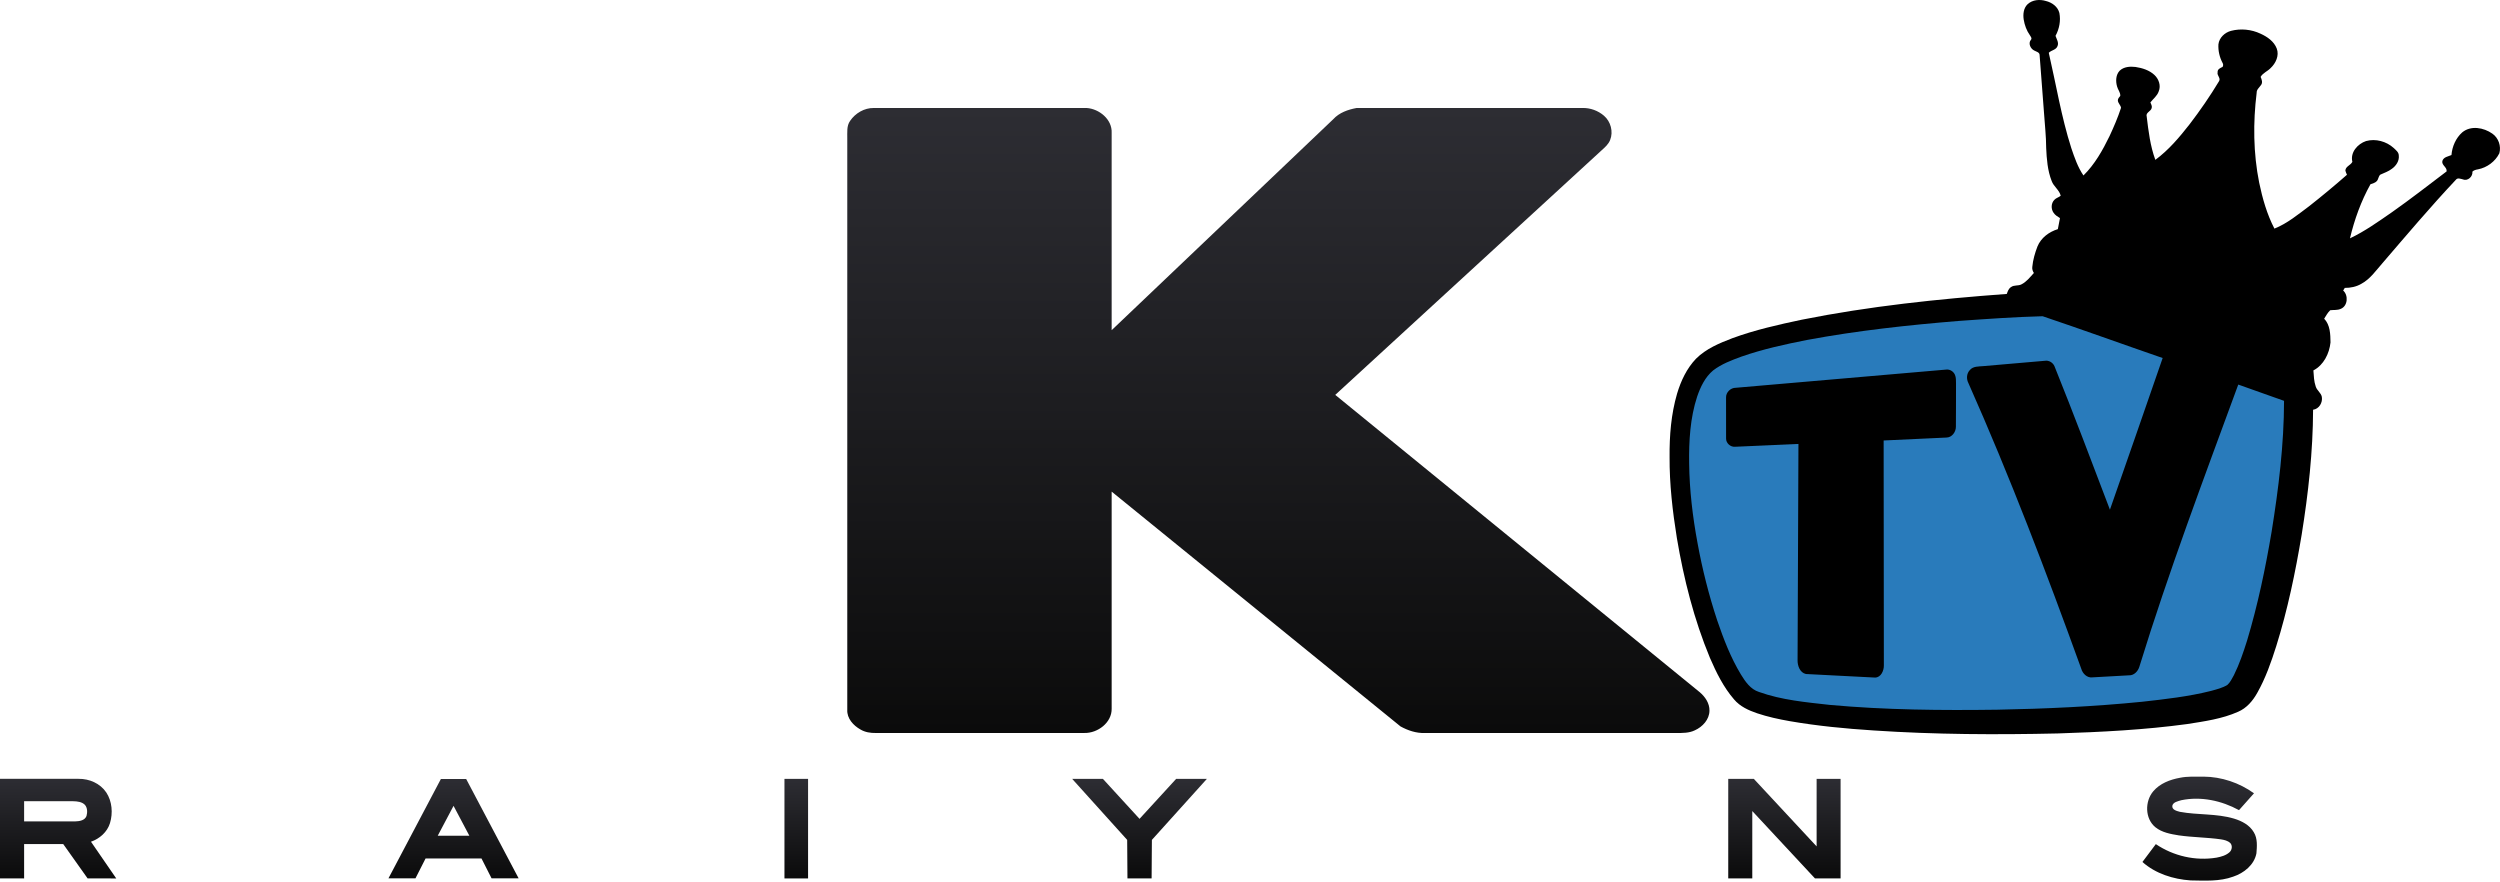 <svg id="d" width="2314.2pt" height="816.02pt" version="1.1" viewBox="0 0 2314.2 816.02" xmlns="http://www.w3.org/2000/svg" xmlns:xlink="http://www.w3.org/1999/xlink">
 <defs id="e">
  <linearGradient id="a">
   <stop id="f" stop-color="#0b0b0b" offset="0"/>
   <stop id="g" stop-color="#2d2d33" offset="1"/>
  </linearGradient>
  <linearGradient id="b" x1="925.76" x2="925.76" y1="840.36" y2="262.06" gradientTransform="translate(-116.16 -162.03)" gradientUnits="userSpaceOnUse" xlink:href="#a"/>
  <linearGradient id="c" x1="726.16" x2="726.16" y1="813.15" y2="720.98" gradientUnits="userSpaceOnUse" xlink:href="#a"/>
 </defs>
 <path id="h" d="m1876.9 3.928c4.48-4.19 11.27-4.74 16.94-3 5.62 1.34 11.05 5.25 12.49 11.1 1.38 7.19-0.08 14.78-3.58 21.17 1 3.05 3.31 6.31 1.8 9.58-1.33 3.5-5.67 3.61-8.04 6.09 6.79 29.44 11.63 59.4 20.85 88.23 2.97 8.75 6.01 17.65 11.25 25.34 10.47-10.31 17.77-23.32 24.14-36.43 3.97-8.54 7.72-17.22 10.64-26.18-0.28-2.53-2.84-4.27-2.94-6.87-0.06-1.72 1.31-2.95 2.26-4.23 0.17-3.25-2.27-5.71-3-8.73-1.38-4.84-1.21-10.79 2.47-14.59 3.85-3.65 9.6-4.03 14.61-3.42 6.29 0.96 12.77 2.96 17.52 7.4 4.06 3.76 6.21 9.94 3.96 15.23-1.4 4.19-5.09 6.82-7.69 10.19 0.65 1.63 1.72 3.31 1.21 5.16-0.71 3.22-5.8 4.16-4.63 7.94 1.64 13.51 3.27 27.23 8 40.07 12.35-9.09 22.31-20.93 31.7-32.93 9.78-12.77 18.92-26.05 27.22-39.82 1.94-2.91-2.05-5.27-1.28-8.27-0.29-2.9 2.47-3.99 4.6-5.01 0.7-1.24 0.71-2.46 0.01-3.64-2.81-5.28-4.22-11.33-3.86-17.31 0.74-6.11 5.88-10.92 11.68-12.44 9-2.32 18.85-1.37 27.26 2.62 6.26 2.82 12.55 7.13 15.07 13.82 2.41 6.48-0.93 13.58-5.71 18.03-2.83 3.03-7.13 4.44-9.25 8.15 1.09 2.45 2.21 5.49 0.18 7.8-1.51 2.18-3.97 3.99-3.84 6.9-3.41 27.65-3.13 55.89 2.34 83.25 3.05 14.62 7.19 29.19 14.09 42.5 11.99-4.79 22.04-13.22 32.3-20.86 11.88-9.34 23.51-19.01 34.87-28.99-0.55-1.27-1.19-2.51-1.47-3.83 0.14-4.01 4.91-4.89 6.47-8.15-2.16-8.71 4.86-16.62 12.68-19.23 8.91-2.44 18.75 0.28 25.56 6.41 1.97 1.93 4.69 3.88 4.72 6.94 0.61 4.98-2.46 9.56-6.38 12.33-3.19 2.5-7.07 3.74-10.68 5.41-1.81 1.45-1.71 4.17-3.19 5.87-1.51 1.78-3.91 2.26-5.97 3.04-8.71 15.65-14.84 32.67-18.97 50.07 13.85-6.59 26.39-15.56 38.97-24.27 17.18-12.09 33.76-25.02 50.5-37.7 0.54-3.98-4.82-5.65-3.94-9.66 1.18-3.76 5.34-4.1 8.43-5.48 0.61-7.84 4.03-15.73 9.97-20.99 8-6.64 19.94-4.43 27.88 1.18 5.68 3.92 8.35 11.58 6.47 18.2-3.81 7.65-11.41 13.24-19.78 14.85-1.89 0.32-3.76 0.76-5.15 2.11 0.51 4.52-4.26 9.03-8.72 7.2-2.13-0.47-5.01-1.84-6.6 0.36-23.47 24.96-45.59 51.14-67.91 77.12-6.07 6.86-11.41 14.82-19.69 19.23-4.61 2.67-9.93 3.76-15.21 3.72-0.38 0.6-1.14 1.81-1.52 2.42 5.01 4.42 4.32 14.41-2.26 16.99-3.06 1.38-6.49 0.88-9.71 1.26-2.37 2.21-3.9 5.13-5.61 7.84 5.58 5.77 5.77 14.41 5.87 21.95-1.07 10.32-6.33 21-15.85 25.93 0.37 5.02 0.51 10.19 2.2 14.99 1.11 3.6 4.88 5.71 5.62 9.49 0.91 5.3-2.53 11.19-8.1 11.93-0.13 38.8-4.42 77.48-10.58 115.75-5.79 34.77-12.97 69.38-23.51 103.05-4.72 14.93-9.96 29.84-17.71 43.5-4.07 7.25-9.79 13.95-17.59 17.27-14.85 6.62-31.15 8.85-47.08 11.37-39.75 5.41-79.87 7.42-119.93 8.7-56.83 1.29-113.75 1.03-170.49-2.77-25.97-1.68-51.92-4.16-77.57-8.61-10.22-1.8-20.4-4.01-30.24-7.31-7.86-2.68-15.78-6.27-21.23-12.75-9.81-11.3-16.49-24.91-22.4-38.55-14.73-35.51-24.2-73.01-30.59-110.86-4-24.83-6.9-49.92-6.75-75.1-0.17-19.7 1.41-39.59 6.93-58.57 3.53-11.81 8.93-23.37 17.53-32.35 9.29-9.28 21.71-14.44 33.78-19.04 20.8-7.62 42.47-12.49 64.1-17.07 62.6-12.52 126.2-19.18 189.81-23.86 0.81-2.36 1.68-4.97 3.94-6.36 2.78-2.08 6.53-0.92 9.53-2.45 4.78-2.36 8.08-6.73 11.59-10.59-1.1-1.71-1.77-3.67-1.45-5.71 0.61-6.47 2.45-12.79 4.78-18.85 3.27-8.01 10.76-13.53 18.86-16.02 0.59-3.43 1.31-6.82 1.97-10.23-2.2-1.36-4.5-2.73-5.93-4.92-2.54-3.55-2.34-8.91 0.8-12.03 1.58-1.74 4.06-2.21 5.81-3.75-1.29-5.41-6.56-8.5-8.37-13.64-3.82-9.71-4.61-20.28-5.08-30.6-0.03-10.69-1.25-21.32-1.97-31.97-1.37-17.96-2.74-35.92-4.1-53.88 0.06-2.77-3.16-3.25-5.03-4.34-3.39-1.6-5.74-6.64-3.08-9.8 1.37-1.38-0.15-3.04-0.86-4.29-3.09-4.3-4.92-9.41-5.77-14.6-0.73-4.9-0.15-10.54 3.61-14.15"/>
 <g id="i" fill="url(#b)">
  <path id="j" d="m786.9 111.92c4.82-7.13 13.21-12.095 21.94-11.955h197.04c11.67 0.77 23.785 10.605 23.155 23.065v182.61l205.12-195.28c5.51-6.09 13.73-8.945 21.6-10.395h209.1c7.22-0.19 14.46 2.475 19.92 7.175 6.25 5.37 8.8 14.77 5.68 22.47-1.51 3.81-4.61 6.62-7.6 9.28l-246.85 226.65 337.2 275.06c5.14 4.25 9.36 10.38 9.21 17.3-0.11 8.16-6.38 14.92-13.5 18.12-5.3 2.61-11.36 2.5-17.11 2.51-77.67-0.01-155.34-0.02-233.01 0-7.84 0.28-15.59-2.37-22.38-6.1l-267.38-217.34v200.89c0.25 12.95-12.975 22.8-25.205 22.52-64.35 0.05-128.71 0-193.06 0.02-4.92 0.09-9.95-0.68-14.23-3.22-6.6-3.68-12.685-10.26-12.245-18.31v-528.95c0.1-5.42-0.745-11.42 2.605-16.12z"/>
  <path id="k" d="m162.78 126.89c36.99-16.8 77.67-23.92 118.04-25.93 26.66-0.58 53.34-0.215 80-0.315h364c11.94-0.46 24.29 9.905 23.69 22.315v532.98c0.53 12.36-11.78 22.625-23.66 22.205h-179.02c-5.88-0.22-12.1 0.795-17.63-1.715-8.16-3.34-15.025-11.28-14.735-20.46v-181.74h-78.605c-14.03 0.11-28.11 0.055-42.08 1.615-5.54 0.51-11.22 1.78-15.55 5.5-5.42 4.57-10.71 9.61-14.08 15.93l-101.86 168.13c-4.82 7.42-13.34 13.155-22.44 12.745h-213.98c-10.11 0.52-20.31-6.235-23.01-16.125-1.76-6.22 0.59-12.73 4.12-17.86l113-169.1c8.12-10.14 17.84-18.89 27.81-27.17 14.85-12.33 31.6-22.18 49.03-30.37-15.16-4.87-30.29-9.98-44.65-16.92-17.35-8.35-34.39-18.11-48.19-31.71-12.18-11.95-21.52-26.66-27.6-42.58-8.09-21.06-10.83-43.84-10.59-66.29 0.22-26.44 8.21-52.9 23.63-74.47 18.56-26.14 45.45-45.41 74.36-58.66m170.97 112.12c-11.38 3.53-22.89 8.89-30.31 18.57-8.54 11-9.93 26.02-7.14 39.3 2.37 11.51 9.92 21.6 19.97 27.59 12.61 7.58 27.25 10.83 41.58 13.4 29.72 4.99 59.96 4.295 89.99 4.335h70.545c0.35-36.63-0.09-73.225 0-109.86h-118.5c-22.16-0.18-44.74 0.23-66.14 6.66z"/>
 </g>
 <g id="l" fill="url(#c)">
  <path id="m" d="m0 720.95h72.795c9.85-0.14 20.02 4.275 25.58 12.615 5.44 8.25 6.26 19.04 3.44 28.38-2.54 8.25-9.58 14.43-17.59 17.22l23.39 33.99-26.52-0.04-22.56-31.775h-36.21v31.805l-22.325-0.01v-92.185m22.325 39.38h47.51c3.83-0.08 8.79-0.935 10.26-5.055 0.91-3.34 0.9-7.43-1.44-10.19-2.76-2.9-7.06-3.305-10.83-3.405h-45.5z"/>
  <path id="n" d="m190 720.98h93.47v20.7h-71.145v13.32h49.45v20.99h-49.45v16.535h74.18v20.62h-96.505z"/>
  <path id="o" d="m408.12 721.11h23.41l48.54 91.94h-25.04l-9.33-18.395h-51.75l-9.35 18.395h-25l48.52-91.94m-2.92 52.525h29.29l-14.645-27.68z"/>
  <path id="p" d="m559.84 720.96h22.25v71.575h64.87v20.615h-87.12z"/>
  <path id="q" d="m726.16 720.98h21.855v92.17h-21.855z"/>
  <path id="r" d="m827.28 720.99h102.6v20.71h-40.05v71.445h-22.47v-71.445h-40.085z"/>
  <path id="s" d="m992.48 720.98 50.919 56.489 0.259 35.676h22.361l0.259-35.676 50.921-56.489h-28.46l-33.899 37.018-33.901-37.018z"/>
  <path id="t" d="m1800.1 744.34c9.48-15.74 27.61-24.75 45.61-25.9 15.1-1.39 31 1.18 43.7 9.87 6.45 4.18 11.77 9.79 16.68 15.65l-20.66 10.38c-4.84-5.35-10.55-10.15-17.46-12.52-10.05-3.5-21.33-3.41-31.38 0.02-7.96 2.92-15.45 8.72-18.23 16.98-2.82 8.79-1.03 19.3 5.69 25.89 7.44 7.58 18.48 10.16 28.8 10.06 11.02 0.19 23.18-3.51 29.23-13.41h-36.795v-21h64.945c0.06 8.32 0.25 16.94-3.26 24.69-6.39 15.75-21.94 26.33-38.31 29.41-18.94 3.57-40.1 1.39-55.85-10.51-11-8.02-18.82-21.09-18.34-34.95-0.53-8.56 1.04-17.32 5.63-24.66z"/>
  <path id="u" d="m2017.8 720c7.24-1.51 14.66-1 22.01-1.08 16.68 0.11 33.14 5.7 46.66 15.42l-13.87 15.6c-16.11-8.8-35.18-12.96-53.34-9.21-3.1 0.92-7.793 1.79-8.4 5.25-0.37 3.75 4.23 4.76 7.05 5.52 16.56 3.08 33.83 1.41 50.11 6.29 7.15 2.17 14.42 5.91 18.28 12.61 3.6 5.85 2.94 13.05 2.42 19.59-2.09 10.7-11.58 18.22-21.49 21.5-12.64 4.64-26.28 3.67-39.48 3.49-16.06-1.11-32.35-6.22-44.55-17.06l12.4-16.54c16.3 11.06 36.79 15.77 56.25 12.51 4.23-0.82 8.67-2.01 11.95-4.98 2.38-2.1 2.98-6.27 0.64-8.6-2.32-2.16-5.56-2.86-8.56-3.34-12.94-1.86-26.07-1.83-39.01-3.68-7.55-1.23-15.59-2.62-21.7-7.56-9.75-7.98-9.85-24.02-1.91-33.29 6.13-7.22 15.44-10.78 24.54-12.44z"/>
  <path id="v" d="m1298.7 720.96h22.065v39.3l53.352-39.31 34.153 0.03-49.32 36.49 50.77 55.645h-29.55l-38.63-42.485-20.775 15.24v27.245h-22.065z"/>
  <path id="w" d="m1599.8 720.99h23.68l58.13 62.505v-62.505h22.19v92.12h-23.75l-57.995-62.325v62.325h-22.255z"/>
  <path id="x" d="m1482.9 720.98h21.855v92.17h-21.855z"/>
 </g>
 <g id="y" transform="translate(-116.16 -162.03)" fill="#297bbb">
  <path id="z" d="m1929.9 459.08c25.67-1.83 51.35-3.65 77.08-4.32 37.15 12.51 74.03 25.91 111.11 38.69-16.1 46.86-32.54 93.61-48.82 140.4-16.9-44.35-33.58-88.8-51.33-132.81-1.45-3.4-5.23-5.68-8.92-5.03-18.99 1.73-37.99 3.25-56.98 4.93-4.28 0.41-9.46-0.01-12.47 3.69-3.06 3.24-3.3 8.22-1.28 12.07 38.48 86.63 72.22 175.27 104.45 264.39 1.23 4.42 5.33 8.59 10.23 7.97 11.34-0.61 22.69-1.21 34.04-1.9 4.51 0.19 8.16-3.7 9.44-7.74 27.17-88.28 59.81-174.73 91.62-261.4 14.09 5.12 28.28 9.96 42.38 15.06-0.06 40.56-5.04 80.94-11.47 120.93-5.72 34.06-12.81 67.96-22.77 101.06-3.43 10.88-7.1 21.75-12.19 31.98-1.77 3.12-3.31 6.55-6 8.98-4.61 2.86-9.98 4.11-15.13 5.56-20.92 5.26-42.41 7.65-63.79 10.05-44.57 4.46-89.35 6.52-134.12 7.36-51.71 0.7-103.53 0.26-155.06-4.45-22.06-2.47-44.51-4.46-65.54-11.99-7.82-2.45-12.62-9.53-16.7-16.15-9.49-15.67-16.08-32.89-21.99-50.17-7.7-23.32-13.73-47.19-18.15-71.35-4.53-24.39-7.51-49.11-7.78-73.93-0.3-20.78 0.9-41.95 7.41-61.84 3.07-8.94 7.35-17.96 14.74-24.15 7.76-5.97 17.07-9.44 26.17-12.8 19.85-6.93 40.46-11.43 61.06-15.48 46.52-8.66 93.63-13.76 140.76-17.61m-206.99 61.92c-4.77-0.05-9.16 4.22-8.99 9.03l0.02 37.96c-0.06 4.2 3.93 7.89 8.13 7.62l58.86-2.61-0.81 200.02c-0.15 5.17 2.12 11.72 7.74 12.94l64.06 3.3c5.48-0.15 8.15-6.46 8.07-11.24l-0.2-208.24 58.21-2.71c5.08-0.09 8.7-5.21 8.68-10.02 0.2-13.34-0.01-26.69 0.1-40.04-0.06-2.65 0.11-5.4-0.93-7.89-1.23-3.07-4.5-5.25-7.8-5z" fill="#297bbb"/>
 </g>
</svg>
